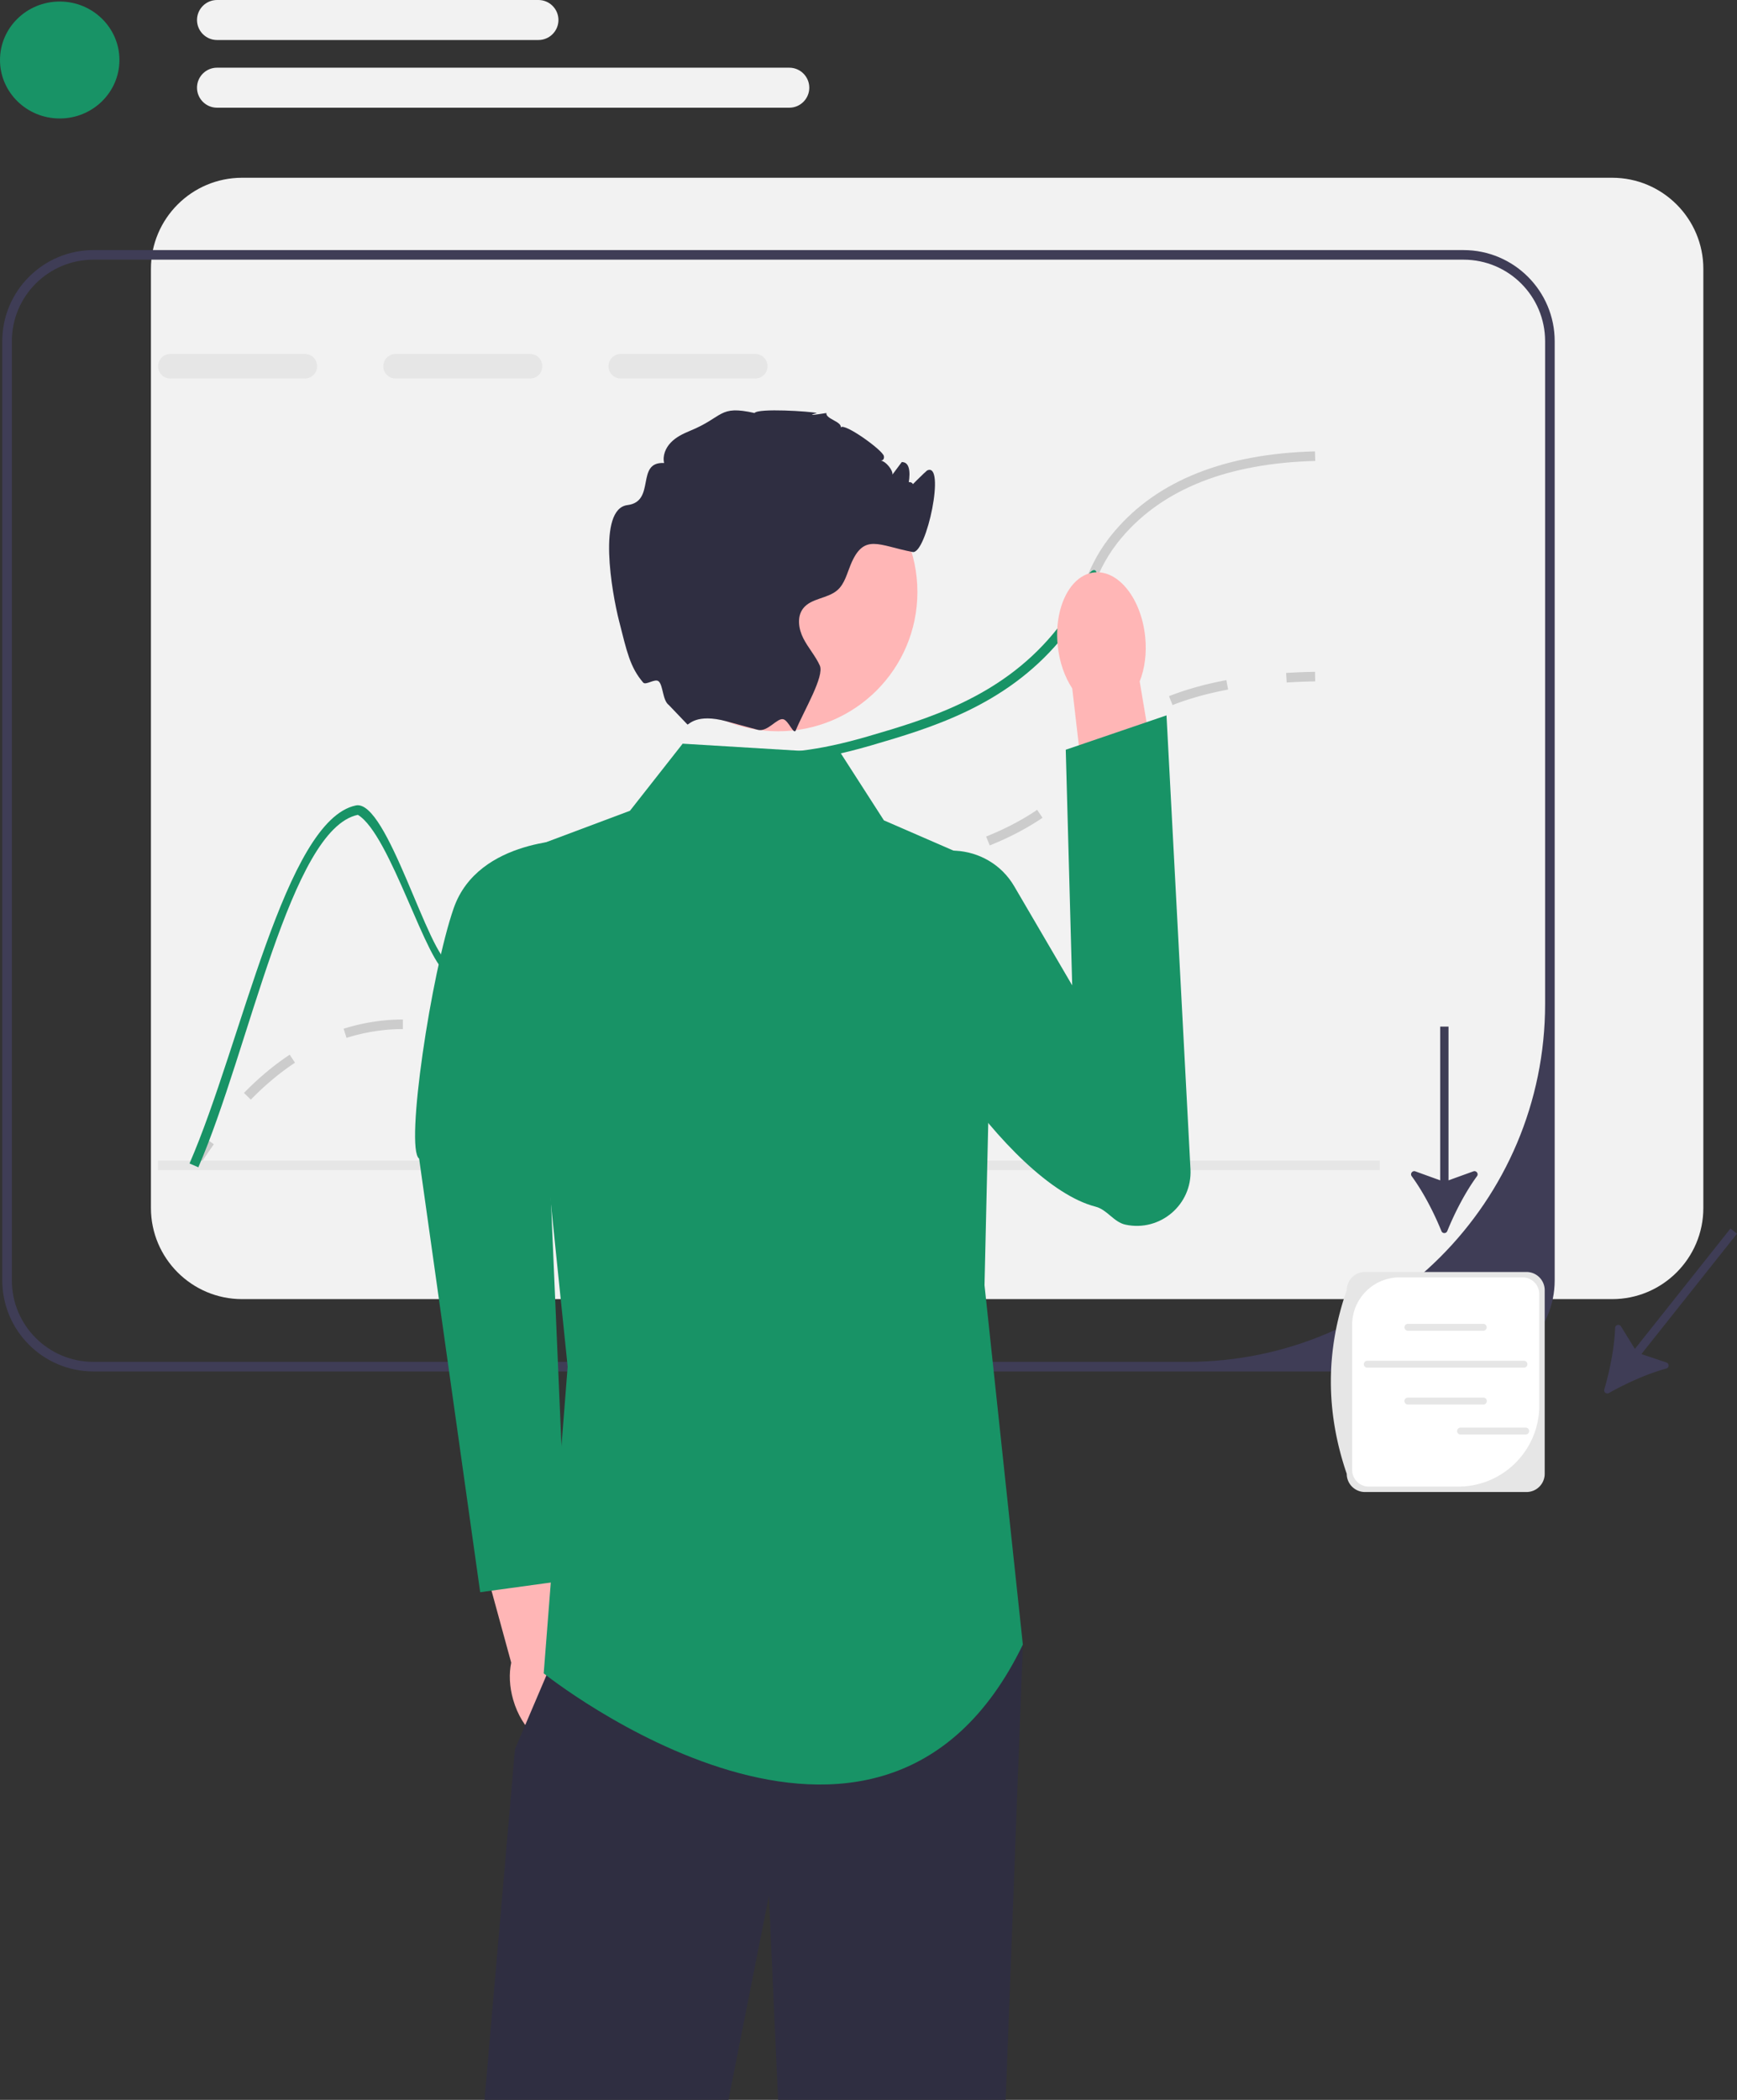 <svg xmlns="http://www.w3.org/2000/svg" width="362.524" height="438.188"><rect width="100%" height="100%" fill="#333333" stroke="none"/><path d="M336.48 37.094H50.52c-10.49 0-19.02 8.53-19.02 19.02v195.96c0 10.49 8.53 19.02 19.02 19.02h285.96c10.49 0 19.02-8.53 19.02-19.02V56.114c0-10.49-8.53-19.02-19.02-19.02Z" fill="#f2f2f2"/><path d="M305.455 52.188H19.495c-10.49 0-19.02 8.53-19.02 19.02v195.96c0 10.49 8.53 19.02 19.02 19.02h285.96c10.49 0 19.02-8.53 19.02-19.02V71.208c0-10.49-8.53-19.02-19.02-19.02Zm17.02 157.304c0 41.253-33.442 74.696-74.696 74.696H19.495c-9.4 0-17.02-7.62-17.02-17.02V71.208c0-9.4 7.62-17.02 17.02-17.02h285.96c9.4 0 17.02 7.62 17.02 17.02v138.284Z" fill="#3f3d56"/><path d="m41.322 243.72-1.693-1.065c1.1-1.748 2.235-3.443 3.373-5.037l1.628 1.162a102.314 102.314 0 0 0-3.308 4.94Zm11.028-14.252-1.432-1.397c3.051-3.127 6.263-5.812 9.546-7.98l1.102 1.67c-3.163 2.088-6.265 4.681-9.217 7.707Zm49.895-12.624c-2.388 0-4.564-.306-6.193-.573l.323-1.973c1.65.27 3.638.546 5.87.546 1.97 0 3.908-.217 5.921-.662l.432 1.953a29.083 29.083 0 0 1-6.353.709Zm-29.926-.265-.602-1.907a42.143 42.143 0 0 1 6.615-1.51 38.897 38.897 0 0 1 5.624-.414h.123v2h-.123c-1.763 0-3.509.128-5.338.393-2.134.31-4.254.793-6.3 1.438Zm47.671-5.78-1.278-1.538c2.76-2.292 4.737-5.064 6.832-8l.836-1.167 1.623 1.17-.83 1.16c-2.173 3.043-4.225 5.918-7.183 8.375Zm16.039-18.338-1.23-1.577c2.695-2.103 5.741-3.808 9.31-5.21.609-.24 1.19-.453 1.747-.643l.646 1.892c-.53.181-1.082.384-1.66.612-3.389 1.331-6.271 2.943-8.813 4.926Zm24.145-6.946c-.673 0-1.311-.007-1.924-.014l.023-2c.627.008 1.281.01 1.974.014 2.353 0 5.631-.067 10.127-.588l.23 1.987a87.76 87.76 0 0 1-10.43.6Zm22.597-2.62-.397-1.96c3.593-.726 7.772-1.59 11.908-2.658l.5 1.936c-4.184 1.08-8.394 1.951-12.011 2.683Zm23.793-6.473-.748-1.855c4.01-1.617 7.492-3.44 10.645-5.575l1.121 1.656c-3.271 2.215-6.876 4.104-11.018 5.774Zm20.207-14.291-1.623-1.17c.558-.773 1.04-1.529 1.507-2.26 1.377-2.156 2.801-4.386 6.192-7.123l.238-.19 1.239 1.57-.22.176c-3.138 2.533-4.413 4.53-5.763 6.644a49.203 49.203 0 0 1-1.57 2.353Zm17.942-15-.73-1.862c3.565-1.398 7.59-2.522 11.966-3.343l.37 1.966c-4.253.797-8.158 1.887-11.606 3.239Zm23.83-4.708-.125-1.996c1.944-.122 3.975-.202 6.04-.239l.035 2c-2.034.036-4.036.115-5.95.235Z" fill="#ccc"/><path d="M63.623 73.86h-28.06a2.565 2.565 0 0 0 0 5.13h28.06a2.565 2.565 0 0 0 0-5.13Zm47 0h-28.06a2.565 2.565 0 0 0 0 5.13h28.06a2.565 2.565 0 0 0 0-5.13Zm47 0h-28.06a2.565 2.565 0 0 0 0 5.13h28.06a2.565 2.565 0 0 0 0-5.13ZM32.975 242.188h255v2h-255z" fill="#e6e6e6"/><path d="M274.505 96.188c-18.15.47-31.69 5.81-40.27 15.85-3.17 3.72-4.46 6.65-5.82 9.75-1.35 3.06-2.73 6.21-5.94 10.32v-3.4c1.99-2.92 3.06-5.36 4.11-7.73 1.42-3.24 2.77-6.3 6.13-10.23 8.96-10.5 23-16.07 41.73-16.56l.06 2Z" fill="#ccc"/><path d="M228.415 121.788c-1.35 3.06-2.73 6.21-5.94 10.32-.38.49-.79 1-1.23 1.53-11.58 13.77-27.05 18.29-39.49 21.93-.78.23-1.54.44-2.28.64-11.06 3-17.12 2.89-21.63 2.82-4.53-.08-7.52-.13-12.87 2.93-9.81 5.59-13.83 13.77-17.72 21.68-4.01 8.14-7.79 15.83-17.43 19.44-6.69 2.5-11.39 1.26-16.36-.04-4.27-1.13-11.965-28.944-18.78-33-14.07 2.95-22.62 48.93-33.29 73.55l-1.84-.8c10.95-25.24 19.97-71.61 34.71-74.71 6.57-1.38 15.22 31.84 19.71 33.02 4.66 1.23 9.05 2.38 15.15.1 8.9-3.32 12.34-10.33 16.33-18.44 3.84-7.8 8.19-16.64 18.52-22.54 5.83-3.33 9.22-3.27 13.9-3.19 4.46.08 10.48.18 21.6-2.89.56-.16 1.13-.32 1.72-.49 12.18-3.56 27.33-7.99 38.51-21.29 1.1-1.31 2.01-2.52 2.77-3.65 1.99-2.92 3.06-5.36 4.11-7.73 1.42-3.24 3.19-2.29 1.83.81Z" fill="#189366"/><path d="M121.776 350.568c-.792-2.756-2.147-5.107-3.761-6.785l-5.864-26.73-12.781 3.132 7.324 26.777c-.481 2.266-.385 4.97.407 7.727 1.808 6.297 6.56 10.48 10.612 9.342 4.052-1.138 5.871-7.166 4.063-13.463Z" fill="#ffb6b6"/><path d="M120.008 175.227s-20.185-.413-25.317 14.286c-4.671 13.379-10.21 50.135-7.216 52.259l12.743 90.485 18.17-2.496-4.663-108.57 6.283-45.964Z" fill="#189366"/><path fill="#2f2e41" d="m213.475 343.188-3.58 95h-47.5l-1.92-42.57-8.44 42.57h-50.91l6.35-73.18 6.56-15.39 4.44-10.43 95 4z"/><path d="m175.475 157.188-33-2-11 14-24 9 11 107-5 64s70 56 100-6l-8-75 2-87-23-10-9-14Z" fill="#189366"/><path d="M239.006 132.85c.358 3.466-.097 6.727-1.144 9.34l5.497 32.812-15.69 2.16-3.887-33.517c-1.559-2.345-2.67-5.444-3.028-8.91-.818-7.921 2.604-14.764 7.645-15.284 5.04-.52 9.789 5.478 10.607 13.398Z" fill="#ffb6b6"/><path d="M211.677 184.945c-5.408-9.245-18.825-10.116-24.834-1.25-1.643 2.424-1.186 5.148-1.578 8.421-1.665 13.897 24.965 54.96 43.39 59.688 2.418.62 3.796 3.229 6.236 3.753 7.23 1.554 13.961-4.184 13.57-11.568l-5.004-94.708-21.027 7.172 1.345 49.17-12.098-20.678Z" fill="#189366"/><circle cx="162.4" cy="123.532" r="29.068" fill="#ffb6b6"/><path d="M189.475 102.188c-.25.06 3.827-3.913 4-4 4-2-.11 17.55-3 17-7.11-1.35-10.18-4.03-12.94 2.66-.77 1.86-1.25 3.96-2.75 5.29-2.06 1.81-5.48 1.66-7.16 3.82-1.35 1.74-.96 4.3.04 6.26 1 1.97 2.52 3.64 3.43 5.65 1.02 2.26-3.33 9.45-4.99 13.49v.01l-.01.024c-.44 1.06-1.489-1.993-2.595-2.298-1.325-.365-3.276 2.762-5.385 2.194-.01 0-.02-.01-.03-.01-2.01-.56-4.25-1.16-6.47-1.76h-.01c-6.25-1.7-7.83.74-8.13.67l-3.88-4.06c-1.331-.97-1.18-4.1-2.12-4.94-.768-.687-2.682.901-3.246.24-2.766-3.24-3.403-6.48-5.034-12.88-1.49-5.85-4.58-23.36 1.77-24.15 5.99-.75 1.61-9.09 7.64-8.78-.36-1.52.31-3.15 1.4-4.27 1.08-1.13 2.52-1.83 3.97-2.43 7.15-2.92 5.96-5.43 13.5-3.73.75-1.05 11.64-.35 13 0 .1.02-3.37.85 2 0-.2 1.23 3.2 1.77 3 3 .75-1.01 8.81 4.79 9 6 .25 1.51-2.03.74-.51.97.9.14 2.44 1.97 2.29 2.88.65-.88 1.3-1.75 1.96-2.63.12.01.23.03.35.05 3.04.58-.445 10.518-.32 7.42.23-5.69 4.26-2.36 1.23-1.69Z" fill="#2f2e41"/><path d="M300.835 256.9a.657.657 0 0 0 1.22 0c1.562-3.85 3.785-8.16 6.203-11.455.388-.528-.146-1.233-.761-1.01l-5.184 1.875v-32.086h-1.735v32.086l-5.185-1.875c-.615-.223-1.149.482-.762 1.01 2.418 3.294 4.642 7.605 6.204 11.455Zm33.991 33.037a.657.657 0 0 0 .956.759c3.617-2.043 8.038-4.037 11.98-5.113.632-.172.652-1.056.032-1.264l-5.225-1.755 19.955-25.127-1.359-1.079-19.955 25.127-2.894-4.694c-.343-.557-1.2-.337-1.224.317-.156 4.084-1.096 8.843-2.266 12.829Z" fill="#3f3d56"/><path d="M318.593 311.35H284.87a3.801 3.801 0 0 1-3.797-3.798c-4.458-13.032-4.37-25.8 0-38.323a3.801 3.801 0 0 1 3.797-3.797h33.722a3.801 3.801 0 0 1 3.797 3.797v38.323a3.801 3.801 0 0 1-3.797 3.797Z" fill="#e6e6e6"/><path d="M292.096 266.563c-5.462 0-9.89 4.429-9.89 9.891v30.285a3.479 3.479 0 0 0 3.478 3.479h18.648c9.348 0 16.926-7.578 16.926-16.926v-23.25a3.479 3.479 0 0 0-3.478-3.479h-25.684Z" fill="#fff"/><path d="M309.585 277.7h-15.788a.723.723 0 0 1 0-1.443h15.788a.722.722 0 0 1 0 1.443Zm0 15.393h-15.788a.723.723 0 0 1 0-1.444h15.788a.722.722 0 0 1 0 1.444Zm8.472-7.691h-32.732a.723.723 0 0 1 0-1.444h32.732a.722.722 0 0 1 0 1.444Zm.386 13.949h-13.657a.723.723 0 0 1 0-1.443h13.657a.722.722 0 0 1 0 1.443Z" fill="#e6e6e6"/><ellipse cx="12.463" cy="12.522" rx="12.463" ry="12.201" fill="#189366"/><path d="M112.376 8.348H45.291c-2.301 0-4.174-1.873-4.174-4.174S42.99 0 45.291 0h67.085c2.302 0 4.174 1.872 4.174 4.174s-1.872 4.174-4.174 4.174Zm52.354 14.127H45.29c-2.301 0-4.174-1.873-4.174-4.174s1.873-4.174 4.174-4.174h119.44c2.302 0 4.174 1.873 4.174 4.174s-1.872 4.174-4.174 4.174Z" fill="#f2f2f2"/></svg>